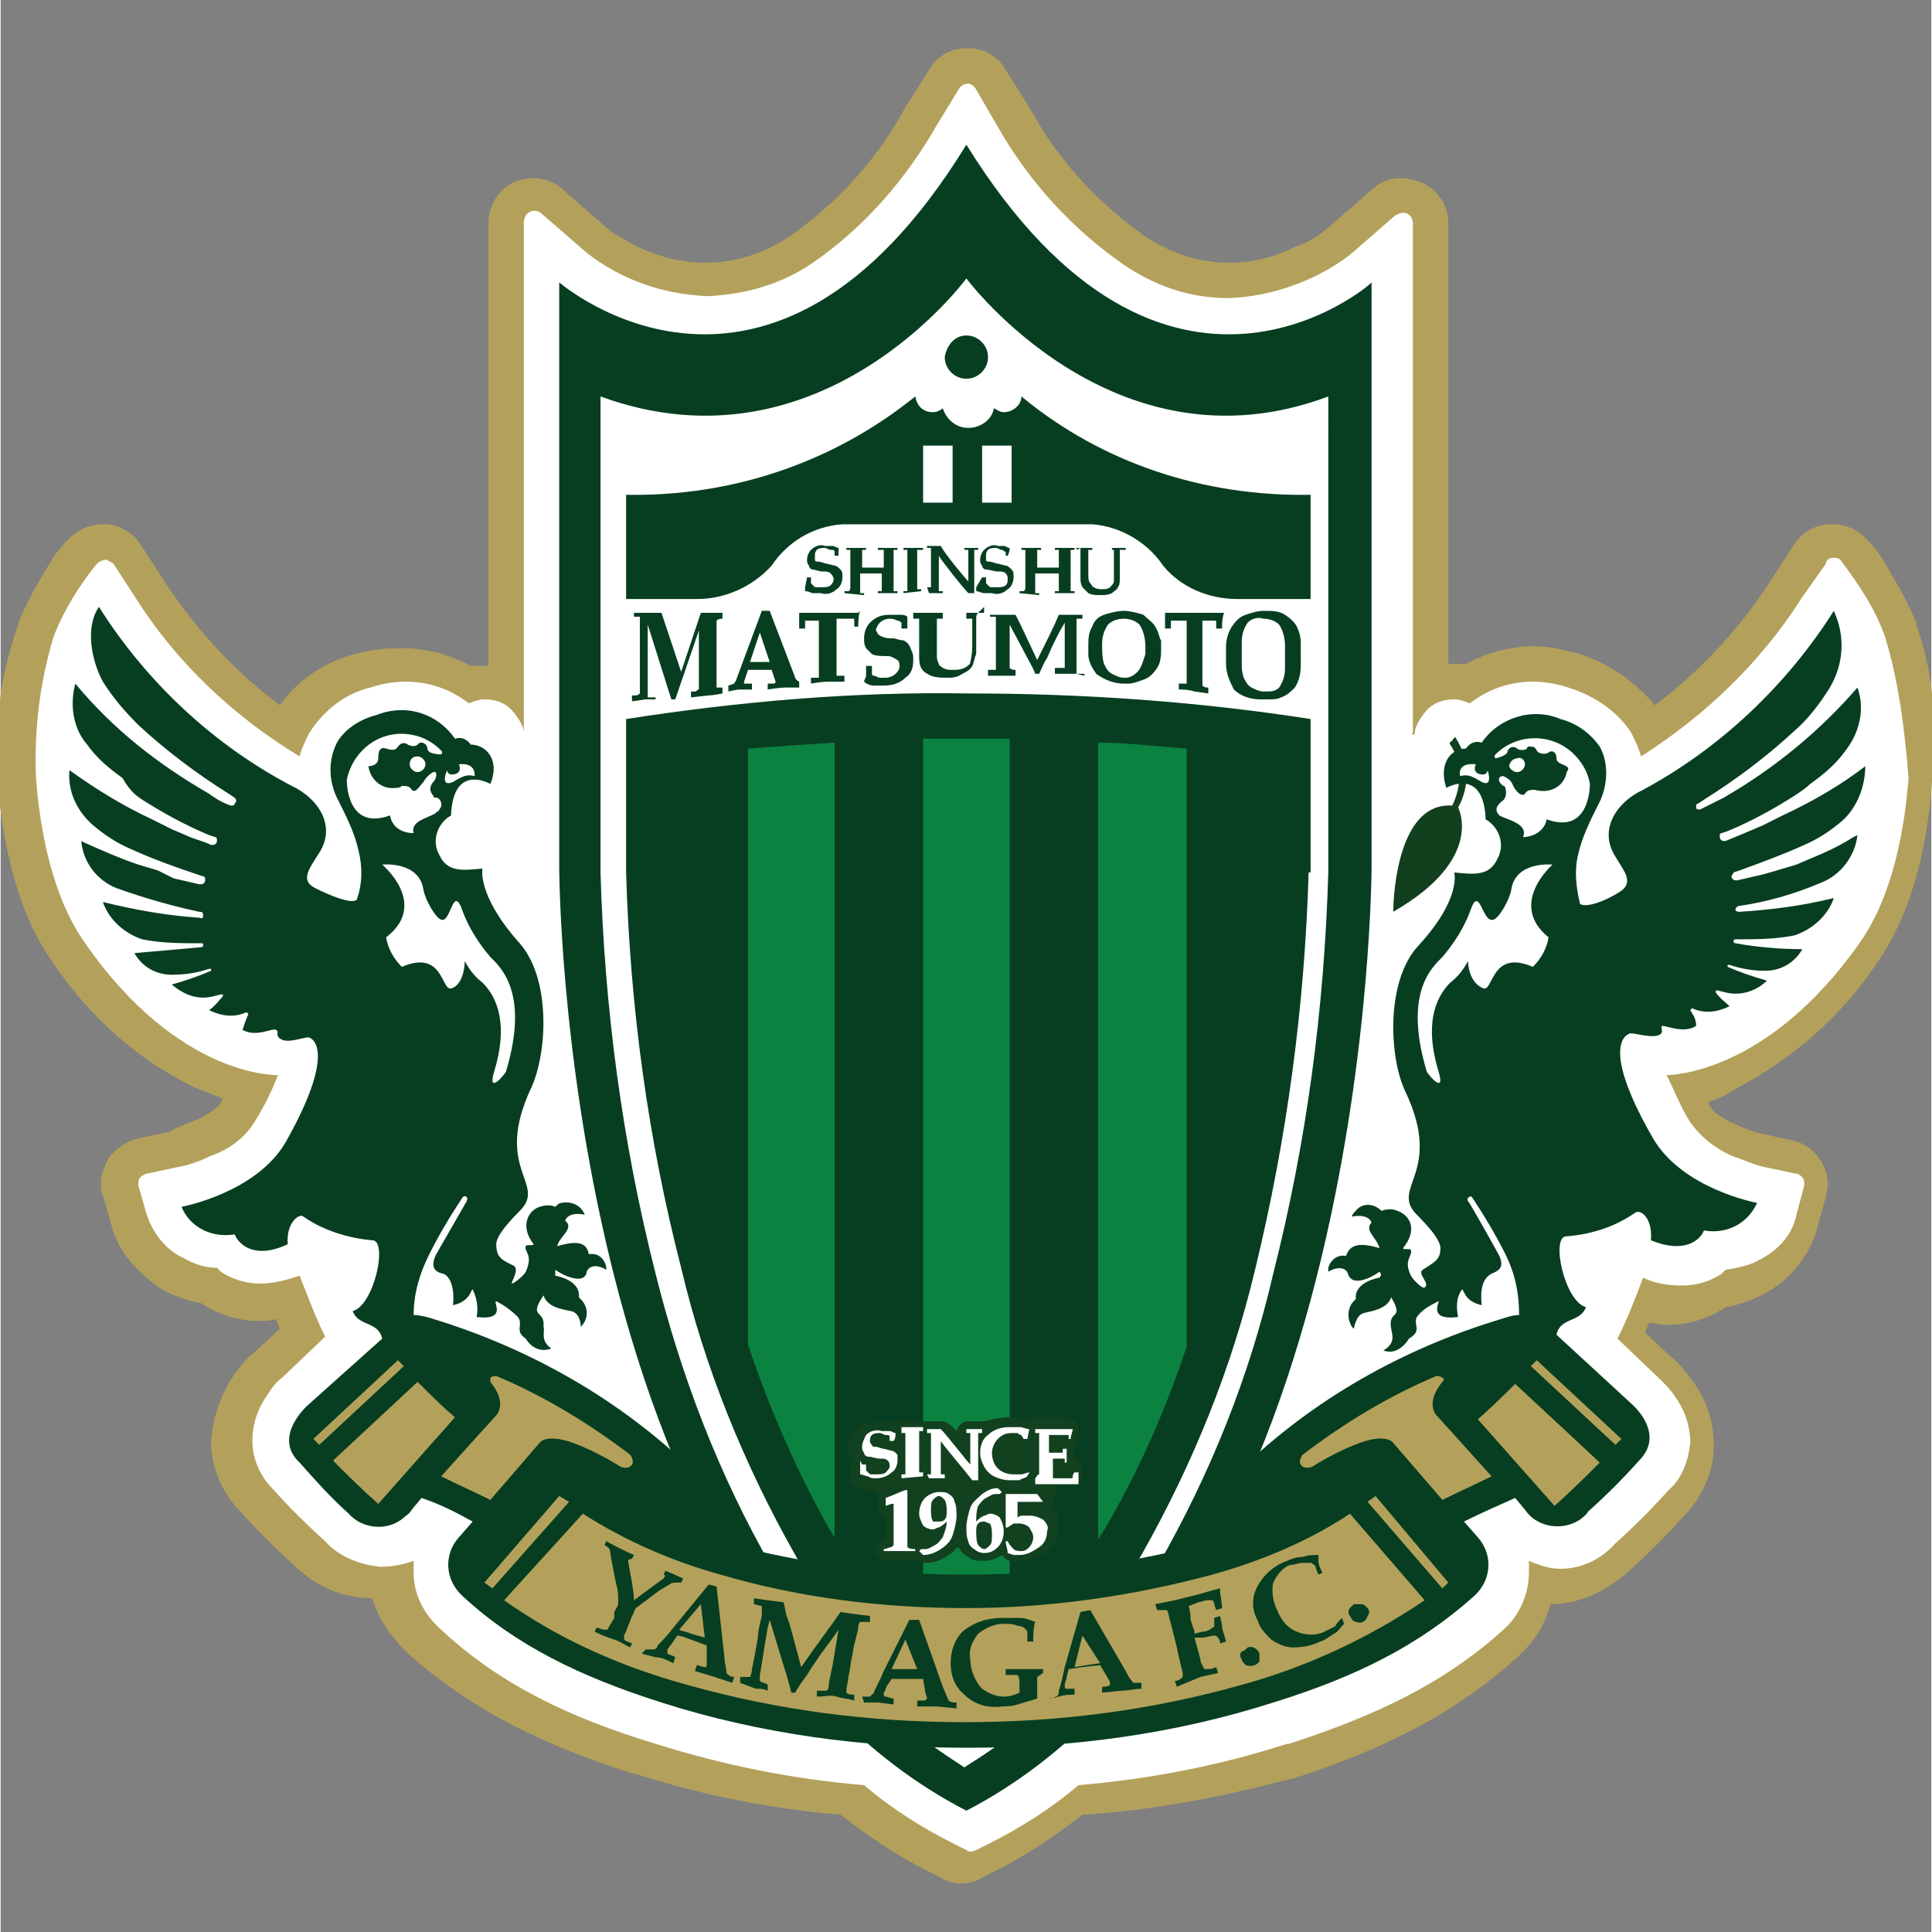 <?xml version="1.0" encoding="UTF-8" standalone="no"?>
<svg
   xmlns:dc="http://purl.org/dc/elements/1.1/"
   xmlns:cc="http://creativecommons.org/ns#"
   xmlns:rdf="http://www.w3.org/1999/02/22-rdf-syntax-ns#"
   xmlns:svg="http://www.w3.org/2000/svg"
   xmlns="http://www.w3.org/2000/svg"
   xmlns:sodipodi="http://sodipodi.sourceforge.net/DTD/sodipodi-0.dtd"
   xmlns:inkscape="http://www.inkscape.org/namespaces/inkscape"
   version="1.1"
   id="Layer_1"
   x="0px"
   y="0px"
   viewBox="0 0 407.631 407.917"
   width="1000"
   height="1000"
   xml:space="preserve"
   sodipodi:docname="Matsumoto Yamaga FC.svg"
   inkscape:version="1.0.1 (3bc2e813f5, 2020-09-07)"><rect x="0" y="0" width="407.631" height="407.917" fill="#808080" stroke="none"/><defs
   id="defs41" /><sodipodi:namedview
   pagecolor="#ffffff"
   bordercolor="#666666"
   borderopacity="1"
   objecttolerance="10"
   gridtolerance="10"
   guidetolerance="10"
   inkscape:pageopacity="0"
   inkscape:pageshadow="2"
   inkscape:window-width="1920"
   inkscape:window-height="1017"
   id="namedview39"
   showgrid="false"
   inkscape:zoom="0.845"
   inkscape:cx="500"
   inkscape:cy="500"
   inkscape:window-x="-8"
   inkscape:window-y="-8"
   inkscape:window-maximized="1"
   inkscape:current-layer="Layer_1" />
<style
   type="text/css"
   id="style2">
	.st0{fill:#B3A15B;}
	.st1{fill:#FFFFFF;}
	.st2{fill:#073E21;}
	.st3{fill:#0C8241;}
	.st4{fill:#12411F;}
	.st5{fill:#123F1E;}
</style>
















<g
   id="g885"
   transform="matrix(4.153,0,0,4.153,-5.832,-3.093)"><path
     class="st0"
     d="m 99.6,36.1 c -0.1,-1.2 -0.4,-2.4 -0.8,-3.6 v -0.1 c -0.4,-0.9 -0.8,-1.7 -1.3,-2.5 -0.2,-0.4 -0.4,-0.7 -0.6,-1 -0.2,-0.3 -0.4,-0.5 -0.6,-0.7 -0.4,-0.5 -1.1,-0.8 -1.7,-0.8 h -0.2 c -0.7,0 -1.4,0.4 -1.8,1 l -1.1,1.7 c -1.6,2.5 -3.6,4.7 -6,6.5 -1,-1.2 -2.3,-2.1 -3.8,-2.6 -0.8,-0.2 -1.5,-0.4 -2.3,-0.4 -1.2,0 -2.4,0.3 -3.5,0.9 H 75 V 12.1 C 75,11.2 74.5,10.4 73.6,10 73.3,9.9 72.9,9.8 72.6,9.8 72,9.8 71.5,10 71.1,10.4 l -2.3,2 c -0.5,0.4 -1,0.7 -1.6,0.9 -1,0.5 -2.1,0.8 -3.3,0.8 h -0.1 c -1.5,0 -3,-0.5 -4.3,-1.4 C 57.1,11 55.1,8.8 53.7,6.2 L 52.5,4.3 C 52.1,3.6 51.4,3.2 50.6,3.2 H 50.5 C 49.7,3.2 49,3.6 48.6,4.3 L 47.4,6.2 C 46,8.8 44,11 41.6,12.7 c -1.3,0.9 -2.8,1.4 -4.3,1.4 h -0.1 c -1.2,0 -2.3,-0.3 -3.4,-0.8 -0.4,-0.2 -0.7,-0.4 -1.1,-0.6 -0.1,-0.1 -0.2,-0.1 -0.3,-0.2 L 32.3,12.4 30,10.4 C 29.6,10 29,9.8 28.5,9.8 c -0.3,0 -0.7,0.1 -1,0.2 -0.8,0.4 -1.3,1.2 -1.3,2.1 V 34.6 H 25.3 C 24.2,34 23,33.7 21.8,33.7 h -0.1 c -0.8,0 -1.6,0.1 -2.3,0.3 -1.5,0.4 -2.9,1.3 -3.8,2.6 -2.4,-1.8 -4.4,-4 -6,-6.5 L 8.5,28.4 c -0.4,-0.6 -1.1,-1 -1.8,-1 H 6.6 c -0.7,0 -1.3,0.3 -1.8,0.8 -0.2,0.2 -0.4,0.5 -0.6,0.7 -0.7,1.1 -1.4,2.3 -1.9,3.5 v 0.1 C 1.9,33.6 1.6,34.8 1.4,36 1.3,37.1 1.2,38.3 1.2,39.4 v 0.9 c 0.3,2.8 0.8,6.4 2.8,9.3 1.8,2.7 4.3,5 7.2,6.4 0.5,0.2 1,0.4 1.5,0.6 l -0.1,0.2 c -0.1,0.2 -0.3,0.3 -0.4,0.4 -0.3,0.2 -0.6,0.4 -0.9,0.5 -0.3,0.1 -0.7,0.3 -1,0.4 L 10,58.3 H 9.9 l -1.4,0.3 c -0.6,0.1 -1.2,0.5 -1.6,1 -0.2,0.4 -0.4,0.8 -0.4,1.3 0,0.2 0,0.4 0.1,0.6 L 7,62.9 c 0.2,0.8 0.6,1.6 1.2,2.2 0.5,0.5 1,1 1.6,1.3 0.6,0.3 1.2,0.5 1.8,0.6 0.9,0.6 1.9,0.9 2.9,0.9 0.3,0 0.6,0 0.9,-0.1 0.1,0.2 0.1,0.3 0.2,0.5 l -1.3,1.2 c -0.4,0.3 -0.7,0.7 -1,1.1 -0.7,1 -1.1,2.2 -1.2,3.4 0,1.4 0.6,2.7 1.5,3.6 0.9,1 1.8,1.9 2.7,2.7 1.1,1.1 2.5,1.7 4,1.7 v 0 c 0.3,1 0.9,1.9 1.7,2.7 3.3,3 7.1,4.8 11.5,6.2 h 0.1 c 3.4,1.1 6.9,1.8 10.5,2.1 1.4,1.1 2.9,2.1 4.5,2.9 l 0.6,0.3 c 0.3,0.2 0.7,0.3 1,0.3 h 0.1 c 0.3,0 0.7,-0.1 1,-0.3 l 0.6,-0.3 c 1.6,-0.8 3.1,-1.8 4.5,-2.9 3.5,-0.2 7.1,-0.9 10.5,-1.8 H 67 c 4.4,-1.4 8.2,-3.2 11.5,-6.2 0.8,-0.7 1.4,-1.6 1.7,-2.7 1.5,0 2.9,-0.7 4,-1.7 1,-0.9 1.9,-1.8 2.7,-2.7 1,-1 1.6,-2.3 1.6,-3.7 0,-1.2 -0.4,-2.4 -1.2,-3.4 C 87,70.4 86.7,70 86.3,69.7 L 85,68.5 85.2,68 c 0.3,0 0.6,0.1 0.9,0.1 1.1,0 2.1,-0.3 3,-0.9 0.6,-0.1 1.2,-0.3 1.8,-0.6 0.6,-0.3 1.2,-0.7 1.7,-1.3 0.6,-0.7 1,-1.4 1.2,-2.3 l 0.4,-1.4 c 0,-0.2 0.1,-0.4 0.1,-0.6 0,-1.1 -0.8,-2.1 -1.9,-2.3 L 91,58.4 C 90.5,58.3 90,58.1 89.6,57.9 89.3,57.8 89,57.6 88.7,57.4 88.5,57.3 88.4,57.1 88.3,57 l -0.1,-0.2 c 0.5,-0.2 1,-0.4 1.4,-0.7 2.9,-1.5 5.4,-3.7 7.2,-6.4 2,-2.9 2.6,-6.5 2.8,-9.3 0,-0.3 0,-0.6 0,-0.9 0.2,-1.1 0.2,-2.3 0,-3.4 z"
     id="path4" /><path
     class="st1"
     d="m 97.2,33.1 c -0.5,-1.4 -1.3,-2.6 -2.2,-3.8 -0.1,-0.2 -0.3,-0.2 -0.4,-0.2 -0.2,0 -0.4,0.1 -0.4,0.3 L 93,31.1 c -2.1,3.3 -4.9,6 -8.2,8.1 -0.1,-0.4 -0.3,-0.8 -0.5,-1.2 -0.7,-1.1 -1.9,-1.9 -3.2,-2.3 -0.6,-0.2 -1.2,-0.3 -1.8,-0.3 -1.2,0 -2.3,0.4 -3.2,1.1 -0.3,-0.1 -0.5,-0.2 -0.8,-0.2 -0.4,0 -0.8,0.1 -1.1,0.3 -0.3,0.2 -0.5,0.5 -0.7,0.8 -0.1,0.2 -0.2,0.4 -0.2,0.6 0,0 0,0.1 -0.1,0.1 -0.1,0 0,-0.1 0,-0.1 V 12.1 c 0,-0.2 -0.1,-0.4 -0.3,-0.5 -0.2,-0.1 -0.4,0 -0.6,0.1 l -2.3,2 c -1.7,1.3 -3.9,2.1 -6.1,2.2 h -0.1 c -1.9,0 -3.7,-0.6 -5.3,-1.7 -2.6,-1.8 -4.8,-4.2 -6.4,-7 L 51,5.3 C 50.9,5.1 50.7,5 50.6,5 50.4,5 50.2,5.1 50.1,5.3 L 49,7.1 c -1.6,2.8 -3.7,5.2 -6.3,7 -1.6,1.1 -3.4,1.6 -5.3,1.7 H 37.3 C 35.1,15.7 33,15 31.2,13.6 l -2.3,-2 c -0.2,-0.2 -0.6,-0.2 -0.8,0.1 0,0 -0.1,0.2 -0.1,0.3 v 26 c 0,0 0,0.1 0,0.1 0,0 0,0 0,-0.1 0,-0.2 -0.1,-0.4 -0.2,-0.6 -0.2,-0.3 -0.4,-0.6 -0.7,-0.8 -0.3,-0.2 -0.7,-0.3 -1.1,-0.3 v 0 c -0.3,0 -0.5,0.1 -0.8,0.2 -0.9,-0.7 -2,-1.1 -3.2,-1.1 -0.6,0 -1.2,0.1 -1.8,0.3 -1.3,0.3 -2.4,1.2 -3.1,2.3 -0.2,0.4 -0.4,0.8 -0.5,1.2 -3.3,-2 -6.2,-4.7 -8.3,-8 L 7.2,29.5 C 7.1,29.3 6.9,29.3 6.8,29.2 c -0.2,0 -0.4,0.1 -0.5,0.2 -0.9,1.1 -1.7,2.4 -2.2,3.7 -0.7,2.3 -1,4.7 -0.9,7.2 0.2,2.6 0.8,6 2.5,8.4 4.8,6.9 9.8,6.7 9.8,6.7 -0.3,0.8 -0.7,1.6 -1.2,2.4 -0.5,0.8 -1.3,1.4 -2.2,1.7 -0.6,0.3 -1.2,0.5 -1.8,0.6 l -1.4,0.3 c -0.1,0 -0.3,0.1 -0.4,0.2 -0.1,0.1 -0.1,0.3 -0.1,0.4 l 0.4,1.4 c 0.3,1 1,1.9 1.9,2.3 0.5,0.3 1.1,0.5 1.7,0.5 l 0.2,0.2 c 0.6,0.4 1.3,0.6 2,0.6 0.7,0 1.4,-0.2 2,-0.4 0.4,1 0.8,2.1 1.3,3.1 l -2.2,2.1 c -0.3,0.2 -0.5,0.5 -0.7,0.8 -0.5,0.7 -0.8,1.5 -0.8,2.4 0,0.9 0.4,1.8 1,2.4 0.8,0.9 1.7,1.8 2.7,2.7 0.7,0.8 1.8,1.2 2.8,1.3 0.6,0 1.1,-0.1 1.7,-0.3 v 0.6 c 0,1.1 0.5,2.1 1.4,2.9 3,2.8 6.6,4.5 10.9,5.8 3.5,1.1 7,1.8 10.6,2.1 1.4,1.2 3,2.2 4.6,3 l 0.6,0.3 c 0.1,0.1 0.3,0.1 0.5,0 l 0.6,-0.3 c 1.6,-0.8 3.2,-1.8 4.6,-3 3.6,-0.3 7.2,-1 10.6,-2.1 h 0.1 c 4.3,-1.4 7.8,-3 10.9,-5.8 0.8,-0.7 1.3,-1.8 1.3,-2.9 v -0.1 c 0,-0.2 0,-0.3 0,-0.5 0.5,0.2 1,0.4 1.6,0.4 1.1,0 2.1,-0.5 2.8,-1.3 0.9,-0.8 1.8,-1.7 2.7,-2.7 0.7,-0.6 1,-1.5 1.1,-2.4 0,-0.9 -0.3,-1.7 -0.8,-2.4 -0.2,-0.3 -0.5,-0.6 -0.7,-0.8 l -2.2,-2.1 c 0.5,-1 0.9,-2 1.3,-3.1 0.6,0.3 1.3,0.4 2,0.4 0.7,0 1.4,-0.2 2,-0.6 l 0.2,-0.2 c 0.6,-0.1 1.2,-0.2 1.7,-0.5 1,-0.5 1.7,-1.3 1.9,-2.3 L 93.1,61 c 0,-0.1 0,-0.3 -0.1,-0.4 -0.1,-0.1 -0.2,-0.2 -0.4,-0.2 L 91.2,60.1 C 90.6,60 90,59.7 89.4,59.5 c -0.9,-0.4 -1.6,-1 -2.1,-1.7 -0.5,-0.8 -0.8,-1.6 -1.2,-2.4 0,0 5,0.1 9.8,-6.7 1.7,-2.4 2.3,-5.8 2.5,-8.4 -0.2,-2.5 -0.5,-4.9 -1.2,-7.2 z"
     id="path6" /><path
     class="st2"
     d="m 50.5,8.1 c -10,16.3 -20.7,7 -20.7,7 v 29.7 c 0,0 0,37.3 20.7,48 20.6,-10.7 20.6,-48 20.6,-48 V 15.1 c 0.1,0 -10.5,9.3 -20.6,-7"
     id="path8" /><path
     class="st3"
     d="m 48.3,38.3 v 45.5 h 4.4 V 38.3 h -4.4 m 8.9,0.2 V 79 c 0.1,-0.1 0.1,-0.2 0.2,-0.3 1.8,-3 3.2,-6.2 4.3,-9.5 V 38.8 c -1.5,-0.1 -3,-0.3 -4.5,-0.3 M 39.4,69.1 c 1.1,3.3 2.5,6.5 4.2,9.5 0.1,0.1 0.1,0.2 0.2,0.3 V 38.5 c -1.5,0.1 -3,0.2 -4.4,0.3 z"
     id="path10" /><path
     class="st1"
     d="m 51.3,23.4 h 1.5 v 2.9 h -1.5 z m -3,0 h 1.5 v 2.9 h -1.5 z"
     id="path12" /><path
     class="st4"
     d="m 56.2,75 c 0,0 -0.1,-0.1 -0.2,-0.1 v -0.3 -0.3 c 0.1,-0.1 0.2,-0.2 0.2,-0.4 0,-0.2 0,-0.3 0,-0.4 0,-0.1 0,-0.3 -0.1,-0.4 C 56,73 55.9,72.9 55.7,72.8 h -1.9 c -0.1,0 -0.2,0 -0.3,0.1 -0.1,0 -0.2,-0.1 -0.3,-0.1 -0.2,0 -0.4,0 -0.6,0 -0.4,0 -0.8,0.1 -1.1,0.2 V 72.9 C 51.6,73 51.4,73 51.3,73 h -0.7 c -0.3,0 -0.5,0.2 -0.6,0.5 L 49.7,73.2 C 49.6,73.1 49.4,73 49.2,73 h -0.8 c -0.1,0 -0.1,0 -0.2,0 h -1 c -0.1,0 -0.2,0 -0.3,0.1 -0.1,0 -0.2,-0.1 -0.3,-0.1 -0.2,0 -0.3,0 -0.5,0 -0.4,0 -0.8,0.1 -1.2,0.4 -0.3,0.3 -0.4,0.6 -0.4,1 0,0.2 0.1,0.4 0.2,0.6 -0.1,0.1 -0.1,0.2 -0.1,0.3 0,0.1 0,0.2 0,0.3 0,0 0,0.1 0,0.1 -0.1,0.2 0,0.5 0.3,0.6 0.2,0.1 0.3,0.2 0.5,0.2 0.2,0 0.4,0.1 0.5,0.1 H 46 c 0,0.1 0,0.2 0,0.4 v 0.4 c 0,0.2 0.1,0.3 0.2,0.4 0.1,0.1 0.1,0.1 0.2,0.1 V 79 c -0.1,0 -0.3,0.1 -0.4,0.2 -0.1,0.1 -0.1,0.2 -0.1,0.3 v 0.1 c 0,0.1 0,0.2 0.1,0.3 0.1,0.1 0.3,0.2 0.4,0.2 h 1.7 c 0.1,0.1 0.2,0.1 0.3,0.1 0.4,0 0.8,-0.1 1.2,-0.4 0.2,-0.1 0.3,-0.3 0.5,-0.4 0.1,0.2 0.3,0.4 0.5,0.5 0.2,0.2 0.5,0.2 0.8,0.2 0.3,0 0.6,-0.1 0.9,-0.3 0.1,0.1 0.1,0.1 0.2,0.2 0.1,0.1 0.2,0.1 0.4,0.1 0.1,0 0.3,0 0.4,0 0.5,0 0.9,-0.2 1.3,-0.5 0.4,-0.3 0.6,-0.8 0.6,-1.3 0,-0.4 -0.1,-0.7 -0.4,-1 0.1,-0.1 0.2,-0.2 0.2,-0.4 l 0.1,-0.6 v -0.1 h 0.8 c 0.3,0 0.5,-0.3 0.5,-0.5 0,-0.2 0,-0.3 0,-0.5 -0.1,0.1 -0.1,-0.1 -0.2,-0.2 z"
     id="path14" /><path
     class="st1"
     d="m 48.6,75.9 h 0.8 v -0.2 h -0.2 c 0,-0.1 0,-0.2 0,-0.3 V 74 c 0.1,0.2 1.3,1.6 1.6,2 0.1,0 0.2,0 0.3,0 v -2.1 -0.3 h 0.2 v -0.2 h -0.8 v 0.2 h 0.2 c 0,0.1 0,0.1 0,0.2 v 1.4 C 50.5,75 49.5,73.7 49.2,73.4 h -0.7 v 0.2 h 0.2 c 0,0.1 0,0.2 0,0.3 v 1.4 c 0,0.1 0,0.2 0,0.3 0,0 0,0 0,0.1 -0.1,0 -0.1,0 -0.2,0 z m 5,-2 h -0.2 c 0,-0.1 -0.1,-0.1 -0.1,-0.2 -0.1,0 -0.2,-0.1 -0.2,-0.1 -0.1,0 -0.2,0 -0.3,0 -0.3,0 -0.5,0.1 -0.7,0.3 -0.2,0.2 -0.3,0.5 -0.3,0.7 0,0.3 0.1,0.6 0.3,0.8 0.2,0.2 0.5,0.3 0.8,0.3 0.1,0 0.2,0 0.4,0 0.1,0 0.3,-0.1 0.4,-0.1 0,0.1 -0.1,0.1 -0.1,0.2 -0.1,0.1 -0.3,0.1 -0.4,0.2 -0.2,0 -0.4,0 -0.5,0 -0.3,0 -0.6,-0.1 -0.8,-0.2 -0.2,-0.1 -0.4,-0.3 -0.5,-0.5 -0.1,-0.2 -0.2,-0.4 -0.2,-0.7 0,-0.3 0.1,-0.7 0.4,-0.9 0.3,-0.3 0.7,-0.4 1.1,-0.4 0.2,0 0.3,0 0.5,0 0.2,0 0.3,0.1 0.5,0.1 z m 0.4,2 v 0 c 0.1,-0.1 0.1,-0.2 0.2,-0.2 0,-0.4 0,-0.8 0,-1.2 v -0.8 c 0,0 0,-0.1 0,-0.1 -0.1,0 -0.1,0 -0.2,0 v -0.2 h 1.9 c 0,0.2 -0.1,0.3 -0.1,0.5 h -0.1 c 0,-0.1 0,-0.2 0,-0.2 h -0.1 c -0.2,0 -0.3,0 -0.5,0 h -0.4 v 0.9 h 0.4 c 0.1,0 0.2,0 0.3,0 0,-0.1 0,-0.1 0,-0.2 h 0.2 v 0.7 h -0.1 c 0,-0.1 0,-0.1 0,-0.2 v 0 c -0.1,0 -0.3,0 -0.4,0 h -0.2 v 1 h 0.4 c 0.2,0 0.4,0 0.6,0 0,-0.1 0,-0.2 0.1,-0.3 h 0.2 c 0,0.2 0,0.4 0,0.6 H 54 Z m -6.8,0 v -0.2 h 0.2 c 0,0 0,-0.1 0,-0.1 V 74 c 0,-0.1 0,-0.2 0,-0.4 -0.1,0 -0.2,0 -0.2,0 v -0.3 h 1.1 v 0.2 c -0.1,0 -0.2,0 -0.2,0 0,0 0,0.1 0,0.1 v 1.7 c 0,0.1 0,0.2 0,0.3 0.1,0 0.1,0 0.2,0 v 0.2 z m -2,-0.7 h 0.2 c 0,0.1 0,0.2 0,0.3 0,0 0.1,0.1 0.1,0.1 0.1,0.1 0.1,0.1 0.2,0.1 0.1,0 0.2,0 0.3,0 0.1,0 0.3,0 0.4,-0.1 0.1,-0.1 0.2,-0.2 0.2,-0.3 0,-0.1 0,-0.2 -0.1,-0.3 -0.1,-0.1 -0.2,-0.1 -0.4,-0.1 -0.2,0 -0.4,-0.1 -0.6,-0.1 -0.1,0 -0.2,-0.1 -0.2,-0.2 -0.1,-0.1 -0.1,-0.2 -0.1,-0.3 0,-0.2 0.1,-0.4 0.2,-0.6 0.2,-0.2 0.5,-0.3 0.8,-0.2 0.1,0 0.2,0 0.4,0 0.1,0 0.2,0.1 0.3,0.1 0,0.1 0,0.3 -0.1,0.4 h -0.2 c 0,-0.1 0,-0.1 0,-0.2 0,-0.1 -0.1,-0.1 -0.2,-0.1 -0.1,0 -0.2,-0.1 -0.3,-0.1 -0.1,0 -0.3,0 -0.4,0.1 -0.1,0.1 -0.1,0.2 -0.1,0.3 0,0.1 0,0.1 0.1,0.2 0,0.1 0.1,0.1 0.2,0.1 0.1,0 0.3,0.1 0.4,0.1 l 0.4,0.1 c 0.1,0 0.2,0.1 0.3,0.2 0,0 0,0.1 0,0.3 0,0.2 -0.1,0.5 -0.3,0.6 -0.2,0.2 -0.5,0.3 -0.8,0.3 -0.1,0 -0.3,0 -0.4,-0.1 -0.1,0 -0.3,-0.1 -0.4,-0.1 0,-0.1 0,-0.2 0,-0.2 V 75 m 4.4,3.1 c -0.1,0.1 -0.2,0.2 -0.4,0.3 -0.1,0 -0.2,0.1 -0.3,0.1 -0.2,0 -0.4,-0.1 -0.5,-0.2 -0.1,-0.2 -0.2,-0.4 -0.2,-0.6 0,-0.3 0.1,-0.6 0.3,-0.8 0.2,-0.2 0.5,-0.3 0.7,-0.3 0.2,0 0.4,0 0.5,0.1 0.2,0.1 0.3,0.3 0.3,0.4 0.1,0.2 0.1,0.5 0.1,0.7 0,0.3 -0.1,0.7 -0.2,1 -0.1,0.3 -0.3,0.5 -0.6,0.7 -0.3,0.2 -0.6,0.3 -0.9,0.3 l -0.2,-0.2 0.1,-0.1 h 0.2 c 0.2,0 0.3,-0.1 0.5,-0.2 0.2,-0.1 0.3,-0.3 0.4,-0.4 0.1,-0.3 0.2,-0.5 0.2,-0.8 z m -0.4,0 c 0.1,0 0.2,0 0.3,-0.1 0.1,-0.1 0.1,-0.3 0.1,-0.4 0,-0.2 0,-0.4 -0.1,-0.6 -0.1,-0.1 -0.2,-0.2 -0.3,-0.2 -0.1,0 -0.2,0.1 -0.3,0.2 -0.1,0.1 -0.1,0.3 -0.1,0.5 0,0.2 0,0.4 0.1,0.6 0,0 0.2,0 0.3,0 z m 1.9,0 c 0.1,-0.1 0.2,-0.2 0.4,-0.3 0.1,0 0.2,-0.1 0.3,-0.1 0.2,0 0.4,0.1 0.5,0.2 0.1,0.2 0.2,0.4 0.2,0.7 0,0.3 -0.1,0.6 -0.3,0.8 -0.2,0.2 -0.4,0.3 -0.7,0.3 -0.2,0 -0.4,-0.1 -0.5,-0.2 -0.2,-0.1 -0.3,-0.3 -0.3,-0.4 -0.1,-0.2 -0.1,-0.5 -0.1,-0.7 0,-0.3 0.1,-0.7 0.2,-1 0.1,-0.3 0.4,-0.5 0.6,-0.7 0.3,-0.2 0.5,-0.3 0.8,-0.3 l 0.2,0.2 -0.1,0.1 H 52 c -0.2,0 -0.3,0.1 -0.5,0.2 -0.2,0.1 -0.3,0.3 -0.4,0.4 C 51,77.6 51,77.8 51,78.1 Z m 0.4,0 c -0.1,0 -0.2,0 -0.3,0.1 -0.1,0.1 -0.1,0.3 -0.1,0.4 0,0.2 0,0.5 0.1,0.7 0.1,0.1 0.2,0.2 0.3,0.2 0.1,0 0.2,-0.1 0.3,-0.2 0.1,-0.1 0.1,-0.3 0.1,-0.5 0,-0.2 0,-0.4 -0.1,-0.6 -0.1,0 -0.2,-0.1 -0.3,-0.1 z m 3,-1 h -1.3 v 0.8 c 0.1,-0.1 0.2,-0.1 0.3,-0.1 0.1,0 0.2,0 0.3,0 0.3,0 0.5,0.1 0.7,0.2 0.2,0.2 0.3,0.4 0.2,0.6 0,0.3 -0.1,0.6 -0.4,0.8 -0.3,0.2 -0.6,0.4 -1,0.4 -0.1,0 -0.2,0 -0.3,0 l -0.3,-0.1 c 0,-0.2 -0.1,-0.4 -0.1,-0.6 h 0.1 c 0.1,0.2 0.2,0.3 0.3,0.4 0.1,0.1 0.3,0.1 0.4,0.1 0.2,0 0.3,-0.1 0.4,-0.2 0.1,-0.1 0.2,-0.3 0.2,-0.5 0,-0.2 -0.1,-0.3 -0.2,-0.5 -0.1,-0.1 -0.3,-0.2 -0.5,-0.2 -0.1,0 -0.2,0 -0.3,0 l -0.3,0.2 h -0.1 v -0.9 -0.8 h 1.6 z m -6.5,2.4 c -0.1,0 -0.3,0 -0.4,-0.1 0,0 0,0 0,-0.1 0,-0.2 0,-0.4 0,-0.7 v -1.3 -0.8 h -0.1 c -0.3,0.1 -0.7,0.3 -1,0.4 v 0.4 l 0.3,-0.1 h 0.1 v 1.7 c 0,0.1 0,0.3 0,0.4 l -0.1,0.1 c -0.1,0 -0.3,0.1 -0.4,0.1 v 0.1 h 1.6 z"
     id="path16" /><path
     class="st5"
     d="m 75.4,38.3 c 0.7,1.1 0.7,2.4 0.1,3.5 0,0 1.4,2.6 -3.3,5.3 0,0 0,-5.6 3,-5.4 0.5,-1 0.5,-2.2 -0.1,-3.1 0,0 -0.1,-0.1 0.1,-0.2 0.1,-0.2 0.2,-0.2 0.2,-0.1"
     id="path18" /><path
     class="st1"
     d="m 50.5,14.9 c 0,0 -7.4,10.1 -18.6,6 v 24.2 c 0.2,6.9 1.1,13.7 2.8,20.4 1.3,5.2 3.2,10.2 5.9,14.9 2.3,4.1 5.6,7.5 9.5,10 l 0.3,0.2 0.3,-0.2 c 4,-2.5 7.2,-5.9 9.5,-10 2.7,-4.7 4.7,-9.7 5.9,-14.9 1.7,-6.7 2.6,-13.5 2.8,-20.4 V 20.9 C 58,25 50.5,14.9 50.5,14.9 Z m 0,2.9 c 0.6,0 1.1,0.5 1.1,1.1 0,0.6 -0.5,1.1 -1.1,1.1 -0.6,0 -1.1,-0.5 -1.1,-1.1 0,0 0,0 0,0 0.1,-0.6 0.5,-1.1 1.1,-1.1 0,0 0,0 0,0 z m 17.4,27.3 c -0.2,6.8 -1.1,13.5 -2.7,20.1 -1.2,5.1 -3.2,10 -5.8,14.6 -2.2,3.8 -5.2,7 -8.8,9.4 C 46.9,86.8 43.9,83.6 41.8,79.8 39.2,75.2 37.2,70.3 36,65.2 34.3,58.6 33.4,51.9 33.2,45.1 V 37.3 C 39,36.4 44.8,35.9 50.6,36 c 5.8,0 11.6,0.4 17.4,1.3 v 7.8 z m 0,-13.9 h -3.6 c -1.5,0 -2.9,-0.6 -3.8,-1.7 -0.8,-1.2 -2.2,-2 -3.6,-2.1 H 44.2 c -1.5,0.1 -2.8,0.9 -3.6,2.1 -1,1.1 -2.4,1.7 -3.8,1.7 h -3.6 v -5.3 c 5.3,0.1 10.5,-1.6 14.7,-5 0.1,0.5 0.4,0.8 0.9,0.8 0.2,0 0.4,-0.1 0.5,-0.2 0.2,0.6 0.7,1 1.3,1 0.6,0 1.2,-0.4 1.3,-1 0.2,0.1 0.3,0.2 0.5,0.2 0.5,0 0.9,-0.4 0.9,-0.8 4.1,3.4 9.3,5.1 14.7,5 v 5.3 z"
     id="path20" /><path
     class="st2"
     d="m 44.3,30.9 v -0.1 h 0.2 c 0,0 0.1,0 0.1,-0.2 v -1.4 c 0,-0.2 0,-0.3 0,-0.5 h -0.2 v -0.1 h 1 v 0.1 c -0.1,0 -0.1,0 -0.2,0 0,0.1 0,0.1 0,0.2 v 0.7 h 1.1 v -0.8 c 0,0 0,-0.1 0,-0.1 H 46 v -0.1 h 1 v 0.1 c -0.1,0 -0.1,0 -0.2,0 0,0.1 0,0.2 0,0.3 v 1.4 c 0,0.1 0,0.2 0,0.3 0,0 0,0 0,0.1 H 47 v 0.1 h -1 v -0.1 c 0.1,0 0.1,0 0.2,0 0,0 0,-0.1 0,-0.1 v -0.8 h -1.1 v 1 c 0,0 0.1,0 0.2,0 V 31 Z m 3,0 v -0.1 h 0.2 c 0,0 0,-0.1 0,-0.1 V 29.8 29 c 0,-0.1 0,-0.2 0,-0.3 0,0 0,0 0,0 -0.1,0 -0.1,0 -0.2,0 v -0.1 h 1 v 0.1 H 48 c 0,0 0,0 0,0.1 v 1.6 c 0,0.1 0,0.2 0,0.3 0.1,0 0.1,0 0.2,0 v 0.1 z m 1.3,0 h 0.7 v -0.1 c -0.1,0 -0.1,0 -0.2,0 0,-0.1 0,-0.2 0,-0.3 V 29 c 0.1,0.2 1.2,1.6 1.5,1.9 0.1,0 0.2,0 0.3,0 V 29 c 0,-0.1 0,-0.2 0,-0.3 0.1,0 0.1,0 0.2,0 v -0.1 h -0.7 v 0.1 h 0.2 c 0,0.1 0,0.1 0,0.2 v 1.4 c -0.2,-0.2 -1.2,-1.4 -1.4,-1.8 h -0.7 v 0.1 h 0.2 c 0,0.1 0,0.2 0,0.3 v 1.4 c 0,0.1 0,0.2 0,0.3 h -0.2 z m 7.7,-2.3 c 0,0.1 0,0.1 0,0.2 v 1.3 c 0,0.2 0,0.3 0.1,0.5 0.1,0.1 0.2,0.2 0.3,0.3 0.2,0.1 0.4,0.1 0.6,0.1 0.2,0 0.4,0 0.6,-0.1 0.1,-0.1 0.3,-0.2 0.3,-0.3 0.1,-0.1 0.1,-0.3 0.1,-0.4 0,-0.1 0,-0.3 0,-0.4 v -0.9 c 0,-0.3 0,-0.2 0.1,-0.2 0.1,0 0,0 0.2,0 v -0.1 h -0.7 v 0.1 H 58 c 0,0.1 0,0.2 0,0.3 v 0.6 c 0,0.2 0,0.5 0,0.7 0,0.1 -0.1,0.2 -0.2,0.3 -0.1,0.1 -0.3,0.1 -0.4,0.1 -0.1,0 -0.3,0 -0.4,-0.1 -0.1,0 -0.1,-0.1 -0.2,-0.2 -0.1,-0.1 -0.1,-0.3 -0.1,-0.4 v -0.6 -0.6 c 0,0 0,-0.1 0,-0.1 0.1,0 0.1,0 0.2,0 v -0.1 h -0.8 v 0.1 z m -5,1.5 h 0.2 c 0,0.1 0,0.2 0,0.3 0,0 0.1,0.1 0.1,0.1 0.1,0.1 0.1,0.1 0.2,0.1 0.1,0 0.2,0 0.3,0 0.1,0 0.3,0 0.4,-0.1 0.1,-0.1 0.1,-0.2 0.1,-0.3 0,-0.1 0,-0.2 -0.1,-0.3 -0.1,-0.1 -0.2,-0.1 -0.4,-0.1 -0.2,0 -0.4,-0.1 -0.6,-0.1 -0.1,0 -0.2,-0.1 -0.2,-0.2 -0.1,-0.1 -0.1,-0.2 -0.1,-0.3 0,-0.2 0.1,-0.4 0.2,-0.5 0.2,-0.2 0.5,-0.3 0.7,-0.2 0.1,0 0.2,0 0.3,0 0.1,0 0.2,0.1 0.3,0.1 0,0.1 0,0.2 -0.1,0.4 h -0.1 c 0,-0.1 0,-0.1 0,-0.2 -0.1,0 -0.1,-0.1 -0.2,-0.1 -0.1,0 -0.2,-0.1 -0.3,-0.1 -0.1,0 -0.3,0 -0.4,0.1 -0.1,0.1 -0.1,0.2 -0.1,0.3 0,0.1 0,0.1 0,0.2 0,0.1 0.1,0.1 0.2,0.1 0.1,0 0.3,0.1 0.4,0.1 l 0.4,0.1 c 0.1,0 0.2,0.1 0.3,0.2 0.1,0.1 0.1,0.2 0.1,0.4 0,0.2 -0.1,0.5 -0.3,0.6 -0.2,0.2 -0.5,0.3 -0.8,0.2 -0.1,0 -0.3,0 -0.4,0 -0.1,0 -0.3,-0.1 -0.4,-0.1 0,-0.1 0,-0.1 0,-0.2 l 0.3,-0.5 m 1.9,0.8 v -0.1 h 0.2 c 0,0 0.1,0 0.1,-0.2 v -1.4 c 0,-0.2 0,-0.3 0,-0.5 h -0.2 v -0.1 h 1 v 0.1 c -0.1,0 -0.1,0 -0.2,0 0,0.1 0,0.1 0,0.2 v 0.7 h 1.1 v -0.8 c 0,0 0,-0.1 0,-0.1 H 55 v -0.1 h 1 v 0.1 c -0.1,0 -0.1,0 -0.2,0 0,0.1 0,0.2 0,0.3 v 1.4 c 0,0.1 0,0.2 0,0.3 0,0 0,0 0,0.1 0.1,0 0.1,0 0.2,0 v 0.1 h -1 v -0.1 c 0.1,0 0.1,0 0.2,0 0,0 0,-0.1 0,-0.1 V 29.9 H 54 v 1 c 0,0 0.1,0 0.2,0 V 31 Z M 42.4,30.1 h 0.2 c 0,0.1 0,0.2 0,0.3 0,0 0.1,0.1 0.1,0.1 0.1,0.1 0.1,0.1 0.2,0.1 0.1,0 0.2,0 0.3,0 0.1,0 0.3,0 0.4,-0.1 0.2,-0.2 0.2,-0.4 0,-0.6 -0.1,-0.1 -0.2,-0.1 -0.4,-0.1 -0.2,0 -0.4,-0.1 -0.5,-0.1 -0.1,0 -0.2,-0.1 -0.2,-0.2 -0.1,-0.1 -0.1,-0.2 -0.1,-0.3 0,-0.2 0.1,-0.4 0.2,-0.5 0.2,-0.2 0.5,-0.3 0.7,-0.2 0.1,0 0.2,0 0.4,0 0.1,0 0.2,0.1 0.3,0.1 V 29 h -0.2 c 0,-0.1 0,-0.1 0,-0.2 0,-0.1 -0.1,-0.1 -0.2,-0.1 -0.1,0 -0.2,-0.1 -0.3,-0.1 -0.1,0 -0.3,0 -0.4,0.1 -0.1,0.1 -0.1,0.2 -0.1,0.3 0,0.1 0,0.1 0,0.2 0,0.1 0.1,0.1 0.2,0.1 0.1,0 0.3,0.1 0.4,0.1 l 0.4,0.1 c 0.1,0 0.2,0.1 0.3,0.2 0.1,0.1 0.1,0.2 0.1,0.4 0,0.2 -0.1,0.5 -0.3,0.6 -0.2,0.2 -0.5,0.3 -0.8,0.2 -0.1,0 -0.3,0 -0.4,0 -0.1,0 -0.2,-0.1 -0.4,-0.1 0,-0.1 0,-0.1 0,-0.2 l 0.1,-0.5 m 50.3,14.6 -1,0.3 -0.7,0.2 c -0.4,0.1 -0.9,0.2 -1.3,0.3 h -0.1 c -0.1,0 -0.2,-0.1 -0.2,-0.2 0,-0.1 0.1,-0.1 0.1,-0.2 L 89.8,45 c 1.1,-0.4 2.2,-0.8 3.3,-1.3 0.7,-0.3 1.3,-0.7 1.9,-1.2 0.8,-0.7 1.2,-1.8 1.2,-2.8 -1.3,1 -2.7,1.8 -4.2,2.5 l -1,0.5 -0.7,0.3 -1.2,0.5 H 89 c -0.1,0 -0.2,-0.1 -0.2,-0.2 0,-0.1 0,-0.2 0.1,-0.2 L 89.2,43 c 1.2,-0.5 2.3,-1.1 3.4,-1.8 0.3,-0.2 0.6,-0.4 0.8,-0.6 0.7,-0.5 1.3,-1 1.8,-1.7 0.7,-0.9 1,-2.1 0.6,-3.2 -1.9,2.2 -4.2,4.1 -6.8,5.6 -0.4,0.2 -0.8,0.4 -1.2,0.6 -0.1,0 -0.2,0 -0.2,-0.1 0,-0.1 0,-0.2 0.1,-0.2 L 88,41.4 c 1.6,-1 3.2,-2.2 4.6,-3.5 0.7,-0.6 1.3,-1.4 1.8,-2.2 0.7,-1.2 0.8,-2.6 0.2,-3.9 -2.4,3.8 -5.8,7 -9.7,9.1 -1.3,0.6 -2.3,2 -1.4,3.4 0.4,0.7 1,1.3 0.2,1.8 -0.8,0.5 -1.7,0.8 -2,0.6 -0.2,-0.8 -0.3,-1.7 -0.1,-2.5 0.2,-0.9 0.6,-1.7 1,-2.5 0.5,-0.9 0.6,-2.1 0.1,-3 -0.5,-0.7 -1.2,-1.2 -2,-1.4 -1.4,-0.6 -3.1,-0.1 -4,1.2 -0.3,-0.1 -0.6,0 -0.8,0.3 -0.8,0 -1.4,0.8 -1,2 0,0 1.9,-1.1 2,1.6 0.7,0.4 1,1.3 0.6,2 -0.4,0.9 -1.2,0.8 -2.2,0.7 0,0 0.4,1.3 -1.8,3.7 -1.7,1.8 -1.5,5.7 -0.7,7.4 2,4.2 -0.8,4.9 0.6,6.3 0.9,0.9 1.2,1.4 1.2,1.7 0,0.6 -0.3,0.7 -0.9,1.1 -0.3,0.2 0.4,0.7 0.1,0.9 -0.1,0.1 -0.6,-0.4 -0.7,-0.6 -0.4,-0.8 0.1,-1 0,-1.3 0,-0.1 -0.4,0 -0.4,-0.1 0.8,-1 0.3,-1.7 -0.3,-1.9 -0.2,-0.1 -0.5,-0.1 -0.8,0 -0.4,-0.4 -1,-0.4 -1.3,0 -0.1,0.1 -0.2,0.2 -0.2,0.3 0,0 0.8,-0.2 1,0.3 -0.4,0.4 0.3,0.8 0.4,1.3 -1,-0.3 -1.5,-0.2 -1.7,0.4 -0.4,-0.1 -0.8,0.2 -0.9,0.6 0,0.1 0,0.1 0,0.2 0.5,-0.3 0.9,-0.2 1,0.1 0.2,0.7 1.2,0.2 1.6,-0.1 0.1,0.1 0.1,0.2 0,0.3 0,0 -1.3,0.2 -1.2,1.1 -0.4,0.3 -0.5,0.9 -0.2,1.4 0,0 0.1,0.1 0.1,0.1 0,0 0.1,-0.7 0.5,-0.8 0.4,-0.1 1.2,-0.2 1.4,-0.8 0.7,1.2 -0.2,0.6 0,1.6 0,0.2 0.3,0.7 -0.4,1.1 0.5,0.2 1,-0.1 1.3,-0.6 0.7,-0.4 0.2,-0.7 0.4,-1.1 0.3,-0.4 0.7,-0.6 1.1,-0.8 0.1,0 -0.6,1 1,0.8 -0.1,-0.5 -0.1,-1 0.2,-1.4 0.1,0 0.1,0.6 1,0.8 -0.1,-0.9 0.1,-1.4 0.5,-1.6 0.5,-0.2 0.6,-0.4 0.4,-0.9 -0.1,-0.2 -1.5,-2.7 -1.6,-2.8 -0.1,-0.1 0.1,-0.3 0.2,-0.2 0.6,0.9 1.2,1.9 1.7,2.9 0.5,1 0.7,2 0.7,3.1 -0.3,0 -0.6,0.1 -0.9,0.2 -5,1.5 -9.6,4.1 -13.3,7.7 -1.3,1.2 -2.4,2.6 -3.3,4.1 -3.5,0.8 -7,1.2 -10.6,1.2 -3.6,0 -7.1,-0.4 -10.6,-1.2 -1,-1.5 -2.1,-2.9 -3.3,-4.1 -3.7,-3.6 -8.3,-6.2 -13.2,-7.7 -0.3,-0.1 -0.7,-0.2 -1,-0.2 0,-1.1 0.3,-2.1 0.8,-3.1 0.5,-1 1.1,-2 1.7,-2.9 0.1,-0.1 0.3,0 0.2,0.2 -0.1,0.2 -1.5,2.6 -1.6,2.8 -0.2,0.5 -0.1,0.8 0.4,0.9 0.3,0.1 0.6,0.6 0.5,1.6 0.9,-0.2 0.9,-0.8 1,-0.8 0.2,0.4 0.3,0.9 0.2,1.4 1.6,0.2 0.8,-0.8 1,-0.8 0.4,0.2 0.8,0.5 1.1,0.8 0.3,0.4 -0.2,0.7 0.4,1.1 0.3,0.5 0.8,0.7 1.3,0.5 -0.6,-0.4 -0.3,-0.9 -0.4,-1.1 0.1,-0.9 -0.8,-0.4 0,-1.6 0.2,0.6 0.9,0.7 1.4,0.8 0.5,0.1 0.5,0.8 0.5,0.8 0.4,-0.4 0.4,-1 0,-1.4 0,0 -0.1,-0.1 -0.1,-0.1 0.1,-0.9 -1.2,-1.1 -1.2,-1.1 0,-0.1 0,-0.2 0,-0.3 0.4,0.3 1.5,0.8 1.6,0.1 0.1,-0.3 0.5,-0.4 1,-0.1 0,-0.4 -0.3,-0.8 -0.7,-0.8 -0.1,0 -0.1,0 -0.2,0 -0.1,-0.6 -0.6,-0.7 -1.6,-0.4 0.1,-0.5 0.9,-0.9 0.4,-1.3 0.2,-0.5 1,-0.3 1,-0.3 -0.2,-0.5 -0.7,-0.7 -1.2,-0.6 -0.1,0 -0.2,0.1 -0.3,0.2 -0.2,-0.1 -0.5,-0.1 -0.8,0 -0.6,0.2 -1,1 -0.3,1.9 0,0.1 -0.4,0 -0.4,0.1 -0.1,0.3 0.4,0.4 0,1.3 -0.1,0.2 -0.6,0.6 -0.7,0.6 -0.1,0 0.4,-0.7 0.1,-0.9 -0.6,-0.3 -0.9,-0.4 -0.9,-1.1 0,-0.3 0.3,-0.8 1.2,-1.7 1.4,-1.4 -1.4,-2.1 0.6,-6.3 0.8,-1.8 1,-5.6 -0.7,-7.4 -2.1,-2.4 -1.8,-3.7 -1.8,-3.7 -1,0.1 -1.8,0.2 -2.2,-0.7 -0.4,-0.7 -0.1,-1.6 0.6,-2 0.1,-2.7 2,-1.6 2,-1.6 0.5,-1.2 -0.2,-2 -1,-2 -0.2,-0.3 -0.5,-0.4 -0.8,-0.3 -0.9,-1.3 -2.5,-1.8 -4,-1.2 -0.8,0.2 -1.6,0.7 -2,1.4 -0.5,1 -0.4,2.1 0.1,3 0.4,0.8 0.8,1.6 1,2.5 0.2,0.8 0.2,1.7 -0.1,2.5 -0.3,0.2 -1.3,-0.2 -2.1,-0.6 -0.8,-0.4 -0.3,-1 0.2,-1.8 0.9,-1.4 -0.1,-2.8 -1.4,-3.4 -4,-2.1 -7.4,-5.3 -9.8,-9.1 -0.7,1 -0.4,2.7 0.2,3.8 0.5,0.8 1.1,1.5 1.8,2.2 1.4,1.3 3,2.5 4.6,3.5 l 0.3,0.2 c 0.1,0.1 0.1,0.2 0,0.3 0,0.1 -0.1,0.1 -0.2,0.1 C 12.8,41.6 12.4,41.4 12,41.1 9.4,39.6 7.1,37.8 5.2,35.5 c -0.3,1.1 -0.1,2.3 0.6,3.1 0.5,0.7 1.1,1.2 1.8,1.7 0.4,0.7 0.7,0.9 1,1.1 1.1,0.7 2.2,1.3 3.4,1.8 l 0.3,0.1 c 0.1,0 0.1,0.1 0.1,0.2 0,0.1 -0.1,0.2 -0.2,0.2 h -0.1 c -0.4,-0.2 -0.9,-0.3 -1.3,-0.5 l -0.7,-0.3 -1,-0.5 C 7.6,41.7 6.3,40.9 4.9,39.9 4.8,41 5.3,42 6.1,42.7 c 0.6,0.5 1.2,0.9 1.9,1.2 1.1,0.5 2.2,0.9 3.4,1.3 l 0.3,0.1 c 0.1,0 0.1,0.1 0.1,0.2 0,0.1 -0.1,0.2 -0.2,0.2 H 11.5 C 11.1,45.6 10.6,45.5 10.2,45.4 L 9.4,45 8.4,44.7 C 7.5,44.4 6.6,44 5.7,43.6 L 5.5,43.5 c 0.1,1.1 0.8,2 1.8,2.4 1.4,0.5 2.8,0.9 4.2,1.2 0.1,0 0.2,0 0.2,0.2 0,0.2 -0.2,0.1 -0.2,0.1 C 9.9,47.3 8.2,47 6.6,46.6 c 0.3,0.9 1.1,1.6 2,1.9 1,0.2 2,0.2 3,0.2 0.1,0 0.1,0 0.1,0.1 0,0.1 -0.1,0.1 -0.1,0.1 -1.1,0.1 -2.2,0.2 -3.4,0.3 0.4,0.7 1.1,1.1 1.9,1.1 0.7,0 1.3,-0.1 1.9,-0.3 0,0 0.1,0 0.1,0 v 0.1 c -0.7,0.3 -1.3,0.5 -2,0.7 0.6,0.5 1.3,0.8 2.1,0.6 l 0.4,-0.1 c 0,0 0.1,0 0.1,0 0,0 0,0.1 0,0.1 0,0 0,0 0,0 -0.2,0.2 -0.4,0.5 -0.7,0.7 0.6,0.3 1.3,0.4 1.9,0.1 l 0.1,0.1 c -0.1,0.2 -0.2,0.5 -0.3,0.8 0.7,0.4 1.5,-0.1 1.7,0 0.2,0.1 -0.1,0.3 0.3,0.5 0.4,0.2 1.3,-0.2 1.4,-0.1 0.5,0.2 1,1.4 -1.2,5.3 -1.5,2.6 -5.3,3.3 -5.3,3.3 0.4,1 1.5,1.6 2.7,1.4 0.2,0.5 1,1.3 2.7,0.5 -0.1,-1.1 0.6,-1.6 0.8,-1.4 1,0.7 2.3,1.1 3.5,1.2 0.8,0 0.1,3.3 -1,3.6 0.3,0.8 1.3,0.5 1.5,1.4 L 17,72.2 c 0,0 -1.8,1.6 -0.4,2.9 0.8,0.9 1.6,1.8 2.5,2.6 0.7,0.8 2,0.9 2.8,0.2 0.1,-0.1 0.3,-0.2 0.4,-0.4 l 0.5,-0.6 c 0.9,0.3 1.7,0.7 2.6,1.2 l -0.7,0.8 c -0.8,0.9 -0.7,2.2 0.2,3 2.7,2.5 6,4.1 10.1,5.4 5,1.6 10.3,2.3 15.5,2.3 h 0.1 c 5.3,0 10.5,-0.7 15.5,-2.3 4.2,-1.3 7.4,-2.9 10.2,-5.4 0.9,-0.8 1,-2.1 0.2,-3 l -0.7,-0.8 c 0.8,-0.4 1.7,-0.8 2.6,-1.2 l 0.5,0.6 c 0.6,0.9 1.9,1.1 2.8,0.5 0.1,-0.1 0.3,-0.2 0.4,-0.4 0.9,-0.8 1.8,-1.7 2.6,-2.6 1.4,-1.4 -0.4,-2.9 -0.4,-2.9 l -3.8,-3.5 c 0.2,-0.9 1.2,-0.6 1.5,-1.4 -1.1,-0.3 -1.8,-3.6 -1,-3.6 1.3,-0.1 2.5,-0.5 3.5,-1.2 0.3,-0.2 0.9,0.3 0.8,1.4 1.7,0.7 2.5,0 2.7,-0.5 1.1,0.2 2.2,-0.3 2.7,-1.4 0,0 -3.8,-0.7 -5.3,-3.3 -2.3,-4 -1.7,-5.1 -1.2,-5.3 0.1,-0.1 0.9,0.2 1.4,0.1 0.5,-0.1 0.1,-0.5 0.3,-0.5 0.2,0 1.1,0.4 1.7,0 0,-0.3 -0.1,-0.5 -0.3,-0.8 L 87.4,52 c 0.6,0.3 1.3,0.2 1.9,-0.1 -0.2,-0.2 -0.5,-0.4 -0.7,-0.7 0,0 0,-0.1 0,-0.1 0,0 0.1,0 0.1,0 l 0.4,0.1 c 0.8,0.2 1.6,-0.1 2.1,-0.6 -0.7,-0.2 -1.3,-0.4 -2,-0.7 0,0 0,-0.1 0,-0.1 0,0 0,0 0,0 0,0 0.1,0 0.1,0 0.6,0.2 1.2,0.3 1.8,0.3 0.8,0 1.5,-0.4 1.9,-1.1 -1.1,0 -2.3,-0.1 -3.4,-0.3 0,0 -0.1,0 -0.1,-0.1 0,-0.1 0.1,-0.1 0.1,-0.1 1,0 2,0 3,-0.2 0.9,-0.3 1.7,-1 2,-1.9 -1.6,0.4 -3.2,0.6 -4.8,0.7 0,0 -0.2,0 -0.2,-0.1 0,-0.1 0.1,-0.2 0.2,-0.2 1.4,-0.2 2.8,-0.6 4.2,-1.2 1,-0.4 1.7,-1.4 1.8,-2.4 l -0.2,0.1 c -1.1,0.7 -2,1 -2.9,1.4 z"
     id="path22" /><path
     class="st0"
     d="M 71.3,76.8 C 71.2,76.9 71,77 70.9,77.1 l 3.8,4.4 0.3,-0.3 z m -41.5,0 -3.8,4.4 0.4,0.3 3.9,-4.4 z m 33.2,4 c -4.1,1.1 -8.3,1.7 -12.5,1.7 -4.2,0 -8.4,-0.5 -12.5,-1.7 -2.5,-0.7 -4.8,-1.7 -7,-3.1 l -4,4.4 c 2.8,2 6,3.4 9.3,4.3 4.6,1.3 9.3,1.9 14.1,1.9 4.8,0 9.5,-0.6 14.1,-1.9 3.3,-0.9 6.5,-2.4 9.3,-4.3 L 70,77.7 c -2.1,1.4 -4.5,2.4 -7,3.1 z"
     id="path24" /><path
     class="st2"
     d="m 34.2,84.6 c 0.1,0 0.2,0 0.4,0 0.1,0 0.2,-0.1 0.2,-0.2 0.2,-0.2 0.5,-0.5 0.8,-0.9 l 1.8,-2.2 0.4,0.1 0.4,3.6 c 0,0.3 0.1,0.5 0.1,0.8 0.1,0.1 0.2,0.2 0.4,0.2 l -0.1,0.3 -0.9,-0.3 -1,-0.3 0.1,-0.3 c 0.1,0 0.3,0.1 0.4,0.1 0,0 0.1,0 0.1,-0.1 0,-0.1 0,-0.3 0,-0.4 V 84.4 L 36.5,84.1 C 36.2,84 36,83.9 35.8,83.9 l -0.2,0.3 -0.3,0.4 c 0,0 0,0.1 0,0.1 0,0 0,0.1 0,0.1 0.1,0.1 0.3,0.1 0.4,0.2 l -0.1,0.3 C 35.2,85.1 35,85 34.7,85 34.4,84.9 34.2,84.9 34,84.8 Z m 2.8,-2.3 -1.1,1.3 c 0.2,0.1 0.4,0.1 0.6,0.2 l 0.7,0.2 z m 2,4 V 86 h 0.5 c 0,0 0.1,-0.2 0.1,-0.4 0.1,-0.5 0.2,-1 0.3,-1.6 0,-0.3 0.1,-0.7 0.2,-1.1 0,-0.1 0,-0.3 0,-0.4 0,0 0,-0.1 0,-0.1 L 39.7,82.3 V 82 l 0.7,0.1 0.8,0.1 c 0.1,0.3 0.1,0.6 0.2,0.8 0.1,0.2 0.3,1 0.7,2.5 0.9,-1.3 1.6,-2.2 2,-2.8 l 0.7,0.1 0.8,0.1 v 0.3 c -0.2,0 -0.3,0 -0.5,0 0,0 -0.1,0.1 -0.1,0.3 0,0.2 -0.2,0.7 -0.3,1.4 -0.1,0.4 -0.1,0.7 -0.2,1.1 0,0.2 -0.1,0.5 -0.1,0.7 0,0 0,0.1 0,0.1 0.1,0.1 0.3,0.1 0.4,0.1 v 0.3 c -0.3,-0.1 -0.6,-0.1 -0.9,-0.2 -0.3,-0.1 -0.6,0 -1,0 v -0.3 h 0.5 c 0.1,-0.1 0.1,-0.2 0.1,-0.3 0,-0.1 0.1,-0.5 0.2,-1 L 44,83.6 c -0.4,0.6 -1,1.3 -1.6,2.3 -0.3,0.4 -0.5,0.7 -0.6,0.9 H 41.6 C 41.5,86.4 41.4,86 41.2,85.4 l -0.7,-2.3 -0.1,0.4 c -0.2,1.1 -0.3,1.9 -0.4,2.4 0,0.1 0,0.2 0,0.3 0.1,0.1 0.3,0.1 0.4,0.2 v 0.3 C 40.2,86.6 40,86.6 39.8,86.6 L 39,86.3 m 6.2,0.7 c 0.1,0 0.2,0 0.4,0 0.1,-0.1 0.1,-0.1 0.2,-0.2 0.1,-0.3 0.3,-0.6 0.5,-1.1 l 1.3,-2.6 h 0.5 l 1.2,3.4 c 0.1,0.2 0.2,0.5 0.3,0.7 0.1,0.1 0.3,0.1 0.4,0.1 v 0.3 l -1,-0.1 h -1 v -0.3 c 0.1,0 0.3,0 0.4,0 0,0 0.1,-0.1 0.1,-0.1 0,-0.1 -0.1,-0.3 -0.1,-0.4 l -0.1,-0.6 h -1.6 l -0.2,0.3 c -0.1,0.1 -0.1,0.3 -0.2,0.4 0,0 0,0.1 0,0.1 0,0 0,0.1 0.1,0.1 0.1,0 0.3,0.1 0.4,0.1 v 0.3 L 46,87.3 h -0.7 z m 2.2,-2.9 -0.7,1.5 H 48 Z m 5.1,1.8 v -0.3 h 1.9 v 0.2 L 54.1,86 c 0,0.2 0,0.4 0,0.5 v 0.6 c -0.3,0.1 -0.7,0.2 -1,0.3 -0.3,0.1 -0.6,0.1 -0.8,0.1 -0.7,0.1 -1.4,-0.1 -1.9,-0.6 -0.5,-0.4 -0.7,-1 -0.7,-1.6 0,-0.6 0.2,-1.2 0.6,-1.6 0.6,-0.5 1.3,-0.7 2,-0.7 0.3,0 0.6,0 0.9,0 0.3,0 0.5,0.1 0.8,0.2 -0.1,0.3 -0.1,0.7 -0.1,1 h -0.3 c 0,-0.2 0,-0.3 0,-0.5 -0.1,-0.2 -0.3,-0.3 -0.5,-0.3 -0.2,-0.1 -0.5,-0.1 -0.7,-0.1 -0.5,0 -0.9,0.2 -1.3,0.5 -0.3,0.4 -0.5,0.8 -0.4,1.3 0,0.5 0.2,1 0.5,1.4 0.3,0.3 0.8,0.5 1.2,0.5 0.3,0 0.6,-0.1 0.8,-0.2 0,-0.1 0,-0.3 0,-0.4 0,-0.2 0,-0.4 -0.1,-0.5 -0.1,0 -0.4,0 -0.6,0 m 2.3,1.2 c 0.1,0 0.2,-0.1 0.3,-0.1 0.1,-0.1 0.1,-0.2 0.1,-0.3 0.1,-0.3 0.2,-0.7 0.3,-1.2 l 0.8,-2.8 0.5,-0.1 1.8,3.1 c 0.1,0.2 0.2,0.4 0.4,0.6 0.1,0 0.3,0 0.4,0 v 0.3 c -0.3,0 -0.7,0.1 -1,0.1 l -1,0.1 v -0.3 c 0.1,0 0.3,0 0.4,-0.1 v -0.1 c 0,-0.1 -0.1,-0.2 -0.2,-0.4 l -0.3,-0.5 -0.9,0.1 -0.7,0.1 -0.1,0.4 c 0,0.1 -0.1,0.3 -0.1,0.4 0,0 0,0.1 0,0.1 0,0 0,0.1 0.1,0.1 H 56 v 0.3 c -0.2,0 -0.5,0 -0.8,0.1 -0.3,0.1 -0.5,0.1 -0.7,0.1 z m 1.6,-3.2 -0.4,1.6 0.6,-0.1 0.7,-0.1 z m 4.8,2.6 -0.1,-0.3 c 0.2,0 0.3,-0.1 0.4,-0.2 V 85.8 C 61.4,85.4 61.3,85 61.2,84.5 61.1,84.1 61,83.7 60.9,83.3 60.8,83 60.8,82.8 60.7,82.6 h -0.1 c -0.1,0 -0.3,0 -0.4,0 l -0.1,-0.3 1,-0.2 1.2,-0.3 0.7,-0.2 0.4,-0.1 v 0.1 c 0,0.3 0.1,0.6 0.1,0.9 l -0.3,0.1 -0.1,-0.3 c 0,-0.1 0,-0.1 -0.1,-0.2 h -0.2 c -0.2,0 -0.4,0.1 -0.5,0.1 l -0.5,0.2 c 0.1,0.3 0.1,0.6 0.1,0.7 l 0.2,0.6 v 0.1 l 0.4,-0.1 c 0.2,0 0.4,-0.1 0.5,-0.2 0,0 0.1,0 0.1,-0.1 0,-0.1 0,-0.3 0,-0.4 l 0.3,-0.1 0.1,0.5 c 0,0.2 0.1,0.4 0.2,0.8 l -0.3,0.1 c 0,-0.2 -0.1,-0.3 -0.2,-0.4 h -0.1 c -0.2,0 -0.4,0.1 -0.6,0.1 h -0.4 l 0.3,1.1 c 0,0.2 0.1,0.3 0.2,0.5 0,0 0.1,0 0.1,0 0.2,0 0.3,0 0.5,-0.1 l 0.1,0.3 -0.9,0.2 -1.2,0.5 m 3.6,-2 c 0.3,-0.1 0.5,0.1 0.6,0.3 0,0.1 0,0.3 0,0.4 -0.1,0.2 -0.4,0.3 -0.7,0.2 -0.1,-0.1 -0.2,-0.2 -0.2,-0.3 -0.1,-0.1 -0.1,-0.3 0,-0.4 0.1,0 0.2,-0.1 0.3,-0.2 M 69.6,83 v 0 l 0.1,0.3 c -0.2,0.2 -0.3,0.4 -0.5,0.5 -0.2,0.1 -0.4,0.3 -0.7,0.4 -0.4,0.2 -0.9,0.3 -1.4,0.3 -0.4,0 -0.8,-0.2 -1.1,-0.4 -0.3,-0.3 -0.6,-0.6 -0.7,-1 -0.3,-0.5 -0.3,-1.2 0,-1.7 0.3,-0.6 0.9,-1.1 1.5,-1.3 0.2,-0.1 0.5,-0.2 0.8,-0.2 0.3,-0.1 0.5,-0.1 0.8,-0.1 0,0.1 0,0.2 0,0.3 0,0.2 0.1,0.4 0.2,0.6 l -0.2,0.1 c -0.1,-0.2 -0.1,-0.3 -0.2,-0.5 -0.1,0 -0.1,-0.1 -0.2,-0.1 -0.1,0 -0.3,0 -0.4,0 -0.2,0 -0.4,0.1 -0.6,0.1 -0.4,0.1 -0.7,0.5 -0.9,0.9 -0.1,0.5 0,1 0.2,1.4 0.2,0.5 0.5,0.9 1,1.1 0.5,0.2 1,0.2 1.4,0 0.2,-0.1 0.4,-0.2 0.6,-0.3 -0.1,0 0.1,-0.2 0.3,-0.4 m 0.6,-0.7 c 0.1,0 0.3,0 0.4,0 0.1,0 0.2,0.1 0.3,0.2 0.1,0.1 0.1,0.3 0,0.4 -0.1,0.3 -0.3,0.4 -0.6,0.3 -0.1,0 -0.2,-0.1 -0.3,-0.3 -0.1,-0.1 -0.1,-0.3 0,-0.4 0,0 0.1,-0.1 0.2,-0.2"
     id="path26" /><path
     class="st1"
     d="m 76.7,40.5 c -0.5,-0.3 -0.7,-0.4 -1.1,-0.3 0,0 -0.2,-0.7 0.8,-0.6 0,0 -0.2,0.4 0.2,0.5 0.4,0.1 0.4,-0.2 0.4,-0.2 0,0 0.3,0.9 -0.3,0.6 m 3.8,-1.2 c 0,-0.4 -0.3,-0.4 -0.4,-0.3 -0.1,0.1 -0.5,0.1 -0.6,-0.1 -0.1,-0.2 -0.2,-0.2 -0.4,-0.2 0,0 -0.1,0 -0.1,0.1 -0.1,0.1 -0.4,0.1 -0.5,0 0,0 0,0 0,0 -0.1,-0.1 -0.3,-0.1 -0.4,0 0,0 -0.1,0.1 -0.1,0.2 -0.1,0.2 -0.6,0.3 -0.6,0.3 0,0 -0.1,-0.1 0,-0.2 1.1,-1.1 2.9,-1.1 4,0 0.4,0.4 0.7,0.9 0.8,1.5 0,0.1 0,2.6 -2.2,1.8 -0.1,0.6 -0.7,0.9 -1.2,0.9 0.3,-0.7 -0.9,-0.9 -1.2,-1.1 -0.2,-0.2 -0.2,-0.4 0,-0.6 0,0 0,0 0.1,-0.1 0.2,-0.1 0.3,-0.4 0.2,-0.7 0,-0.1 -0.1,-0.1 -0.1,-0.1 -0.3,-0.2 -0.3,-0.5 0,-0.5 0.2,0.1 0.4,0.2 0.5,0.5 0.1,0.2 0.4,0.6 0.6,0.4 0.1,-0.2 0.3,-0.2 0.5,-0.2 0.7,0.2 1.4,-0.1 1.6,-0.8 0,-0.1 0.1,-0.2 0.1,-0.3 -0.1,-0.2 -0.6,-0.2 -0.6,-0.5"
     id="path28" /><path
     class="st1"
     d="m 78.9,39.6 c 0,0.2 -0.2,0.4 -0.4,0.4 v 0 c -0.2,0 -0.4,-0.2 -0.4,-0.3 0,0 0,0 0,0 0,-0.2 0.2,-0.4 0.4,-0.4 v 0 c 0.2,-0.1 0.4,0.1 0.4,0.3 m -1.6,7.9 c 0.3,-0.1 0.8,-1 0.9,-1.5 0.2,-1.5 2.1,-1.3 2.1,-1.3 0,0 -2.3,2 -0.2,3.7 C 80,49 79.7,49.5 79.3,49.9 77.2,49 77.3,51.1 76.8,51 76,50.7 76,49.6 76,49.6 c -0.2,0.4 -0.5,0.8 -0.9,1.1 -0.8,0.8 -1.3,2.2 -0.6,4.5 0.4,1.3 -0.6,0.1 -0.6,0 -1.2,-4 0.3,-5.3 0.8,-5.8 0.6,-0.7 1.1,-1.5 1.4,-2.3 0.5,-1.5 0.6,0.6 1.2,0.4 m -52.9,-7 c -0.7,0.3 -0.3,-0.6 -0.3,-0.6 0,0 0,0.3 0.4,0.2 0.4,-0.1 0.2,-0.5 0.2,-0.5 0.9,-0.1 0.8,0.6 0.8,0.6 -0.4,-0.1 -0.6,0 -1.1,0.3 m -3.8,-1.2 c 0,0.4 -0.5,0.4 -0.5,0.4 0.1,0.7 0.7,1.2 1.4,1.1 0.1,0 0.2,0 0.3,-0.1 0.2,0 0.4,0 0.5,0.2 0.2,0.2 0.4,-0.2 0.6,-0.4 0.1,-0.2 0.3,-0.4 0.5,-0.5 0.2,-0.1 0.2,0.3 0,0.5 -0.2,0.2 -0.2,0.5 0,0.7 0,0.1 0.1,0.1 0.2,0.1 0.2,0.1 0.3,0.4 0.1,0.6 0,0 0,0.1 -0.1,0.1 -0.2,0.3 -1.4,0.4 -1.2,1.1 -0.6,0 -1.1,-0.3 -1.2,-0.9 C 19,43 19,40.5 19,40.4 c 0.3,-1.5 1.7,-2.6 3.3,-2.3 0.6,0.1 1.1,0.4 1.5,0.8 0.1,0.1 0,0.2 0,0.2 0,0 -0.7,0 -0.7,-0.3 0,-0.2 -0.2,-0.3 -0.3,-0.3 -0.1,0 -0.1,0 -0.2,0.1 -0.1,0.1 -0.3,0.1 -0.5,0 0,0 0,0 0,0 -0.1,-0.1 -0.3,-0.1 -0.4,0 0,0 -0.1,0.1 -0.1,0.1 -0.1,0.2 -0.3,0.2 -0.6,0.1 -0.3,-0.1 -0.4,0.1 -0.4,0.5"
     id="path30" /><path
     class="st1"
     d="m 22.2,39.6 c 0,0.2 0.2,0.4 0.4,0.4 0.2,0 0.4,-0.2 0.4,-0.4 0,0 0,0 0,0 0,-0.2 -0.2,-0.4 -0.4,-0.4 -0.3,0 -0.4,0.2 -0.4,0.4 m 1.6,7.9 c -0.3,-0.1 -0.8,-1 -0.9,-1.5 -0.2,-1.5 -2.1,-1.3 -2.1,-1.3 0,0 2.4,2 0.2,3.7 0.1,0.6 0.4,1.1 0.8,1.5 2.1,-0.9 2,1.2 2.5,1.1 0.7,-0.2 0.7,-1.4 0.7,-1.4 0.2,0.4 0.5,0.8 0.9,1.1 0.8,0.8 1.3,2.2 0.6,4.5 -0.4,1.3 0.6,0.1 0.6,0 1.2,-4 -0.3,-5.3 -0.8,-5.8 -0.6,-0.7 -1.1,-1.5 -1.4,-2.3 -0.5,-1.5 -0.6,0.6 -1.1,0.4"
     id="path32" /><path
     class="st0"
     d="m 79.5,69.9 -0.3,0.3 4.3,4 c 0.1,-0.1 0.2,-0.2 0.3,-0.3 z m -3,3 3.9,4.4 c 0.8,-0.7 1.6,-1.5 2.3,-2.2 l -4.3,-4 c -0.5,0.5 -1.2,1.2 -1.9,1.8 z m -1.1,0.9 -1,-1.1 c 0,0 -0.6,-0.6 0.3,-1.7 0.1,-0.1 0.1,-0.2 0,-0.2 -0.1,-0.1 -0.2,-0.1 -0.3,-0.1 -2.4,1 -4.7,2.4 -6.8,4 -0.1,0.1 -0.2,0.4 -0.1,0.5 0.1,0.2 0.4,0.2 0.6,0.1 0.8,-0.5 1.6,-0.9 2.4,-1.2 1.4,-0.5 1.7,0 1.7,0 l 2.5,2.9 c 0.8,-0.4 1.7,-0.8 2.5,-1.2 z m -58.1,0.1 0.3,0.3 4.3,-4 C 21.8,70.1 21.7,70 21.6,69.9 Z m 5.3,-2.9 -4.3,4 c 0.8,0.8 1.5,1.5 2.3,2.2 l 3.9,-4.4 C 23.9,72.3 23.2,71.6 22.6,71 Z m 3,2.8 1,-1.1 c 0,0 0.6,-0.6 -0.3,-1.7 0,-0.1 0,-0.2 0,-0.2 0.1,-0.1 0.2,-0.1 0.3,-0.1 2.4,1 4.7,2.4 6.8,4 0.1,0.1 0.2,0.4 0.1,0.5 -0.1,0.2 -0.4,0.2 -0.6,0.1 -0.8,-0.5 -1.6,-0.9 -2.4,-1.2 -1.4,-0.5 -1.7,0 -1.7,0 L 26.3,77 c -0.8,-0.4 -1.7,-0.8 -2.5,-1.2 z"
     id="path34" /><path
     class="st2"
     d="M 37.6,31.9 H 37 l -1,3 -1,-3 h -1.4 v 0.2 h 0.3 c 0,0.1 0,0.2 0,0.3 v 3.3 c 0,0.1 0,0.2 0,0.3 0,0 -0.1,0.1 -0.2,0.1 h -0.2 v 0.3 l 0.7,-0.1 h 0.5 v -0.1 h -0.4 c 0,-0.1 0,-0.1 0,-0.2 v -3.6 0.1 l 1.2,3.8 h 0.2 l 1.2,-3.5 v 2.8 c 0,0.1 0,0.1 0,0.2 -0.1,0 -0.1,0.1 -0.2,0.1 h -0.2 v 0.3 l 0.9,-0.1 c 0.2,0 0.7,-0.1 0.7,-0.1 v -0.3 h -0.3 v -3.2 -0.2 c 0.1,-0.1 0.2,-0.1 0.3,-0.1 V 31.9 Z M 56.1,35 c 0,-0.2 0,-0.3 0,-0.5 v -2.1 c 0,-0.1 0,-0.1 0,-0.2 h 0.3 V 32 h -1.2 c -0.2,0.5 -0.6,1.3 -1.1,2.3 L 53.3,32.6 C 53.2,32.4 53.1,32.2 53,32 h -1.3 v 0.1 H 52 c 0,0.1 0,0.2 0,0.3 v 2.4 c 0,0 -0.1,0 -0.2,0 h -0.2 v 0.3 H 53 v -0.3 c -0.1,0 -0.2,0 -0.3,-0.1 0,-0.1 0,-0.2 0,-0.2 v -2 l 0.8,1.5 c 0.2,0.4 0.4,0.7 0.5,1 h 0.2 c 0.1,-0.2 0.2,-0.5 0.4,-0.8 0.3,-0.7 0.6,-1.3 0.9,-1.8 v 2.1 c 0,0.1 0,0.1 0,0.2 H 55 V 35 h 1.5 v 0.1 z M 45,31.9 h -3 v 0.8 h 0.3 V 32.3 H 43 v 2.8 c 0,0 0,0.1 0,0.1 h -0.4 v 0.3 c 0,0 0.5,-0.1 0.9,-0.1 h 0.8 v -0.3 h -0.4 c 0,-0.1 0,-0.1 0,-0.2 v -2.6 c 0,0 0,-0.1 0,-0.1 0.3,0 0.5,0 0.8,0 h 0.1 v 0.4 H 45 c 0,0 0,-0.6 0.1,-0.8 v 0 z m 15.1,0.7 C 60,32.4 59.7,32.2 59.5,32 c -0.3,-0.1 -0.7,-0.2 -1,-0.2 -0.3,0 -0.7,0.1 -1,0.2 -0.3,0.1 -0.5,0.3 -0.6,0.6 -0.2,0.3 -0.2,0.7 -0.2,1 0,0.1 0,0.3 0,0.4 0,0.4 0.2,0.7 0.4,1 0.4,0.3 0.9,0.5 1.4,0.5 h 0.2 c 0.3,0 0.5,-0.1 0.8,-0.2 0.3,-0.1 0.5,-0.3 0.7,-0.6 0.2,-0.3 0.2,-0.7 0.2,-1 v -0.4 c -0.1,-0.1 -0.1,-0.4 -0.3,-0.7 z m -0.9,2.3 c -0.2,0.2 -0.4,0.3 -0.6,0.3 h -0.1 c -0.2,0 -0.4,-0.1 -0.6,-0.2 -0.2,-0.1 -0.3,-0.3 -0.4,-0.5 -0.1,-0.3 -0.1,-0.7 -0.1,-1 0,-0.4 0.1,-0.7 0.3,-1 0.2,-0.2 0.5,-0.3 0.8,-0.3 0.3,0 0.6,0.1 0.8,0.3 0.2,0.3 0.3,0.7 0.3,1.1 V 34 c -0.1,0.3 -0.2,0.7 -0.4,0.9 z m 8.3,-1.5 c 0,-0.3 -0.1,-0.6 -0.2,-0.8 C 67.2,32.4 67,32.2 66.7,32 66.4,31.8 66,31.8 65.7,31.8 h -0.1 c -0.3,0 -0.6,0.1 -0.9,0.2 -0.3,0.1 -0.5,0.3 -0.7,0.6 -0.2,0.3 -0.3,0.7 -0.3,1 v 0.9 c 0,0.5 0.2,0.9 0.4,1.3 0.3,0.3 0.8,0.5 1.3,0.5 0.2,0 0.4,0 0.5,0 0.2,0 0.4,0 0.6,-0.1 0.3,-0.1 0.5,-0.3 0.7,-0.5 0.2,-0.3 0.3,-0.7 0.3,-1.1 z m -1.9,-1.2 c 0.3,0 0.6,0.1 0.8,0.3 0.2,0.3 0.3,0.7 0.3,1.1 v 1.1 c 0,0.4 -0.1,0.7 -0.3,1 -0.2,0.2 -0.4,0.2 -0.7,0.2 h -0.1 c -0.2,0 -0.4,-0.1 -0.6,-0.2 -0.2,-0.1 -0.3,-0.3 -0.4,-0.5 -0.1,-0.3 -0.1,-0.5 -0.1,-0.8 v -1 c 0,-0.4 0.1,-0.7 0.3,-1 0.2,-0.2 0.5,-0.3 0.8,-0.2 z m -2,-0.3 h -3 v 0.8 h 0.3 c 0,-0.1 0,-0.3 0,-0.4 h 0.8 v 3.1 c 0,0 0,0.1 0,0.1 h -0.4 v 0.3 c 0.2,0 0.5,0 0.8,0.1 l 0.7,0.1 v -0.3 c -0.1,0 -0.2,0 -0.3,-0.1 v -0.2 -3 c 0,0 0,-0.1 0,-0.1 0.2,0 0.5,0 0.7,0 0,0.1 0,0.3 0,0.4 h 0.3 c 0,-0.3 0,-0.5 0.1,-0.8 z m -21.8,3.3 -1.3,-3.4 h -0.4 l -1.3,3.5 c 0,0.1 -0.1,0.1 -0.1,0.2 l -0.3,0.1 v 0.3 c 0,0 0.4,-0.1 0.6,-0.1 h 0.6 v -0.3 h -0.4 c 0,0 0,-0.1 0,-0.1 l 0.2,-0.6 h 1.2 l 0.2,0.6 c 0,0 0,0.1 -0.1,0.1 h -0.3 v 0.3 c 0,0 0.6,-0.1 0.9,-0.1 H 42 V 35.4 C 41.8,35.3 41.8,35.2 41.8,35.2 Z M 40,34.4 h -0.5 l 0.5,-1.5 0.5,1.5 z m 11.1,-2.5 h -0.6 v 0.3 c 0.1,0 0.2,0 0.3,0 0,0.1 0,0.2 0,0.3 v 0.9 c 0,0.3 0,0.6 -0.1,1 0,0.1 -0.1,0.2 -0.3,0.3 -0.2,0.1 -0.4,0.1 -0.6,0.1 -0.2,0 -0.3,0 -0.5,-0.1 C 49.2,34.6 49.1,34.6 49.1,34.5 49,34.3 49,34.2 49,34 v -0.9 -0.8 c 0,0 0,-0.1 0,-0.1 0.1,0 0.2,0 0.3,0 v -0.3 h -1.5 v 0.3 c 0.1,0 0.2,0 0.3,0 0,0.1 0,0.1 0,0.2 v 1.7 c 0,0.2 0,0.4 0.1,0.6 0.1,0.2 0.3,0.3 0.5,0.4 0.3,0.1 0.5,0.1 0.8,0.1 0.3,0 0.5,0 0.8,-0.2 0.2,-0.1 0.4,-0.2 0.5,-0.4 0.1,-0.2 0.1,-0.4 0.2,-0.6 v -0.6 -1.2 c 0,-0.1 0,-0.2 0.1,-0.3 0.1,0 0.2,0 0.3,0 v -0.3 z m -3.8,1.4 c -0.2,0 -0.4,-0.1 -0.5,-0.1 -0.2,0 -0.4,0 -0.6,-0.1 -0.1,0 -0.1,-0.1 -0.2,-0.1 0,-0.1 -0.1,-0.2 -0.1,-0.2 0,-0.1 0.1,-0.3 0.2,-0.4 0.1,-0.1 0.3,-0.2 0.5,-0.2 0.1,0 0.2,0 0.4,0.1 0.1,0 0.2,0.1 0.2,0.1 0,0.1 0,0.2 0,0.3 h 0.3 v -0.3 c 0,-0.1 0,-0.2 0,-0.3 v 0 C 47.4,32 47.2,32 47.1,32 47,32 46.9,32 46.7,32 h -0.1 c -0.4,0 -0.7,0.1 -1,0.4 -0.2,0.2 -0.3,0.5 -0.3,0.8 0,0.2 0,0.3 0.1,0.5 0.1,0.1 0.2,0.2 0.3,0.3 0.2,0.1 0.5,0.1 0.8,0.1 0.2,0 0.3,0.1 0.5,0.2 0.1,0.1 0.1,0.2 0.1,0.3 0,0.2 -0.1,0.3 -0.2,0.4 -0.1,0.1 -0.3,0.2 -0.5,0.2 v 0 c -0.1,0 -0.2,0 -0.3,0 -0.1,0 -0.2,-0.1 -0.3,-0.1 -0.1,0 -0.1,-0.1 -0.1,-0.1 0,-0.1 0,-0.3 0,-0.4 h -0.3 v 0.5 c 0,0.1 -0.1,0.2 -0.1,0.3 0.1,0.1 0.3,0.2 0.5,0.2 0.1,0 0.3,0 0.4,0 h 0.1 c 0.4,0 0.8,-0.1 1.1,-0.4 0.3,-0.2 0.4,-0.5 0.4,-0.9 0,-0.2 0,-0.3 -0.1,-0.5 -0.1,-0.3 -0.2,-0.4 -0.4,-0.5 z m -12.1,47.3 -0.1,0.2 c 0.1,0 0.1,0.1 0,0.2 -0.7,0.5 -1.5,1.1 -1.5,1.1 0,-0.5 -0.2,-1.4 -0.3,-2 0,0 0,-0.1 0.2,-0.1 l 0.1,-0.2 c -0.7,-0.3 -1.4,-0.7 -1.4,-0.7 l -0.1,0.2 c 0.2,0.1 0.3,0.2 0.3,0.4 0,0.1 0.2,1.1 0.3,1.6 0.1,0.3 0.1,0.6 0.1,0.9 0,0.2 -0.1,0.3 -0.2,0.5 V 83 l -0.3,0.5 c 0,0.1 -0.1,0.1 -0.2,0.1 -0.1,0 -0.3,-0.1 -0.4,-0.1 l -0.1,0.2 c 0.4,0.2 0.7,0.3 1,0.4 0.3,0.1 0.6,0.3 0.8,0.4 l 0.1,-0.2 c -0.2,-0.1 -0.3,-0.1 -0.4,-0.2 0,-0.1 0,-0.1 0,-0.2 0.1,-0.2 0.2,-0.5 0.4,-1 0.1,-0.1 0.1,-0.3 0.2,-0.4 0.4,-0.3 0.8,-0.6 1.2,-0.9 l 0.5,-0.3 c 0.1,-0.1 0.3,-0.1 0.5,-0.1 H 36 L 36.1,81 c 0,0 -0.4,-0.2 -0.9,-0.4 z"
     id="path36" /></g>
</svg>
